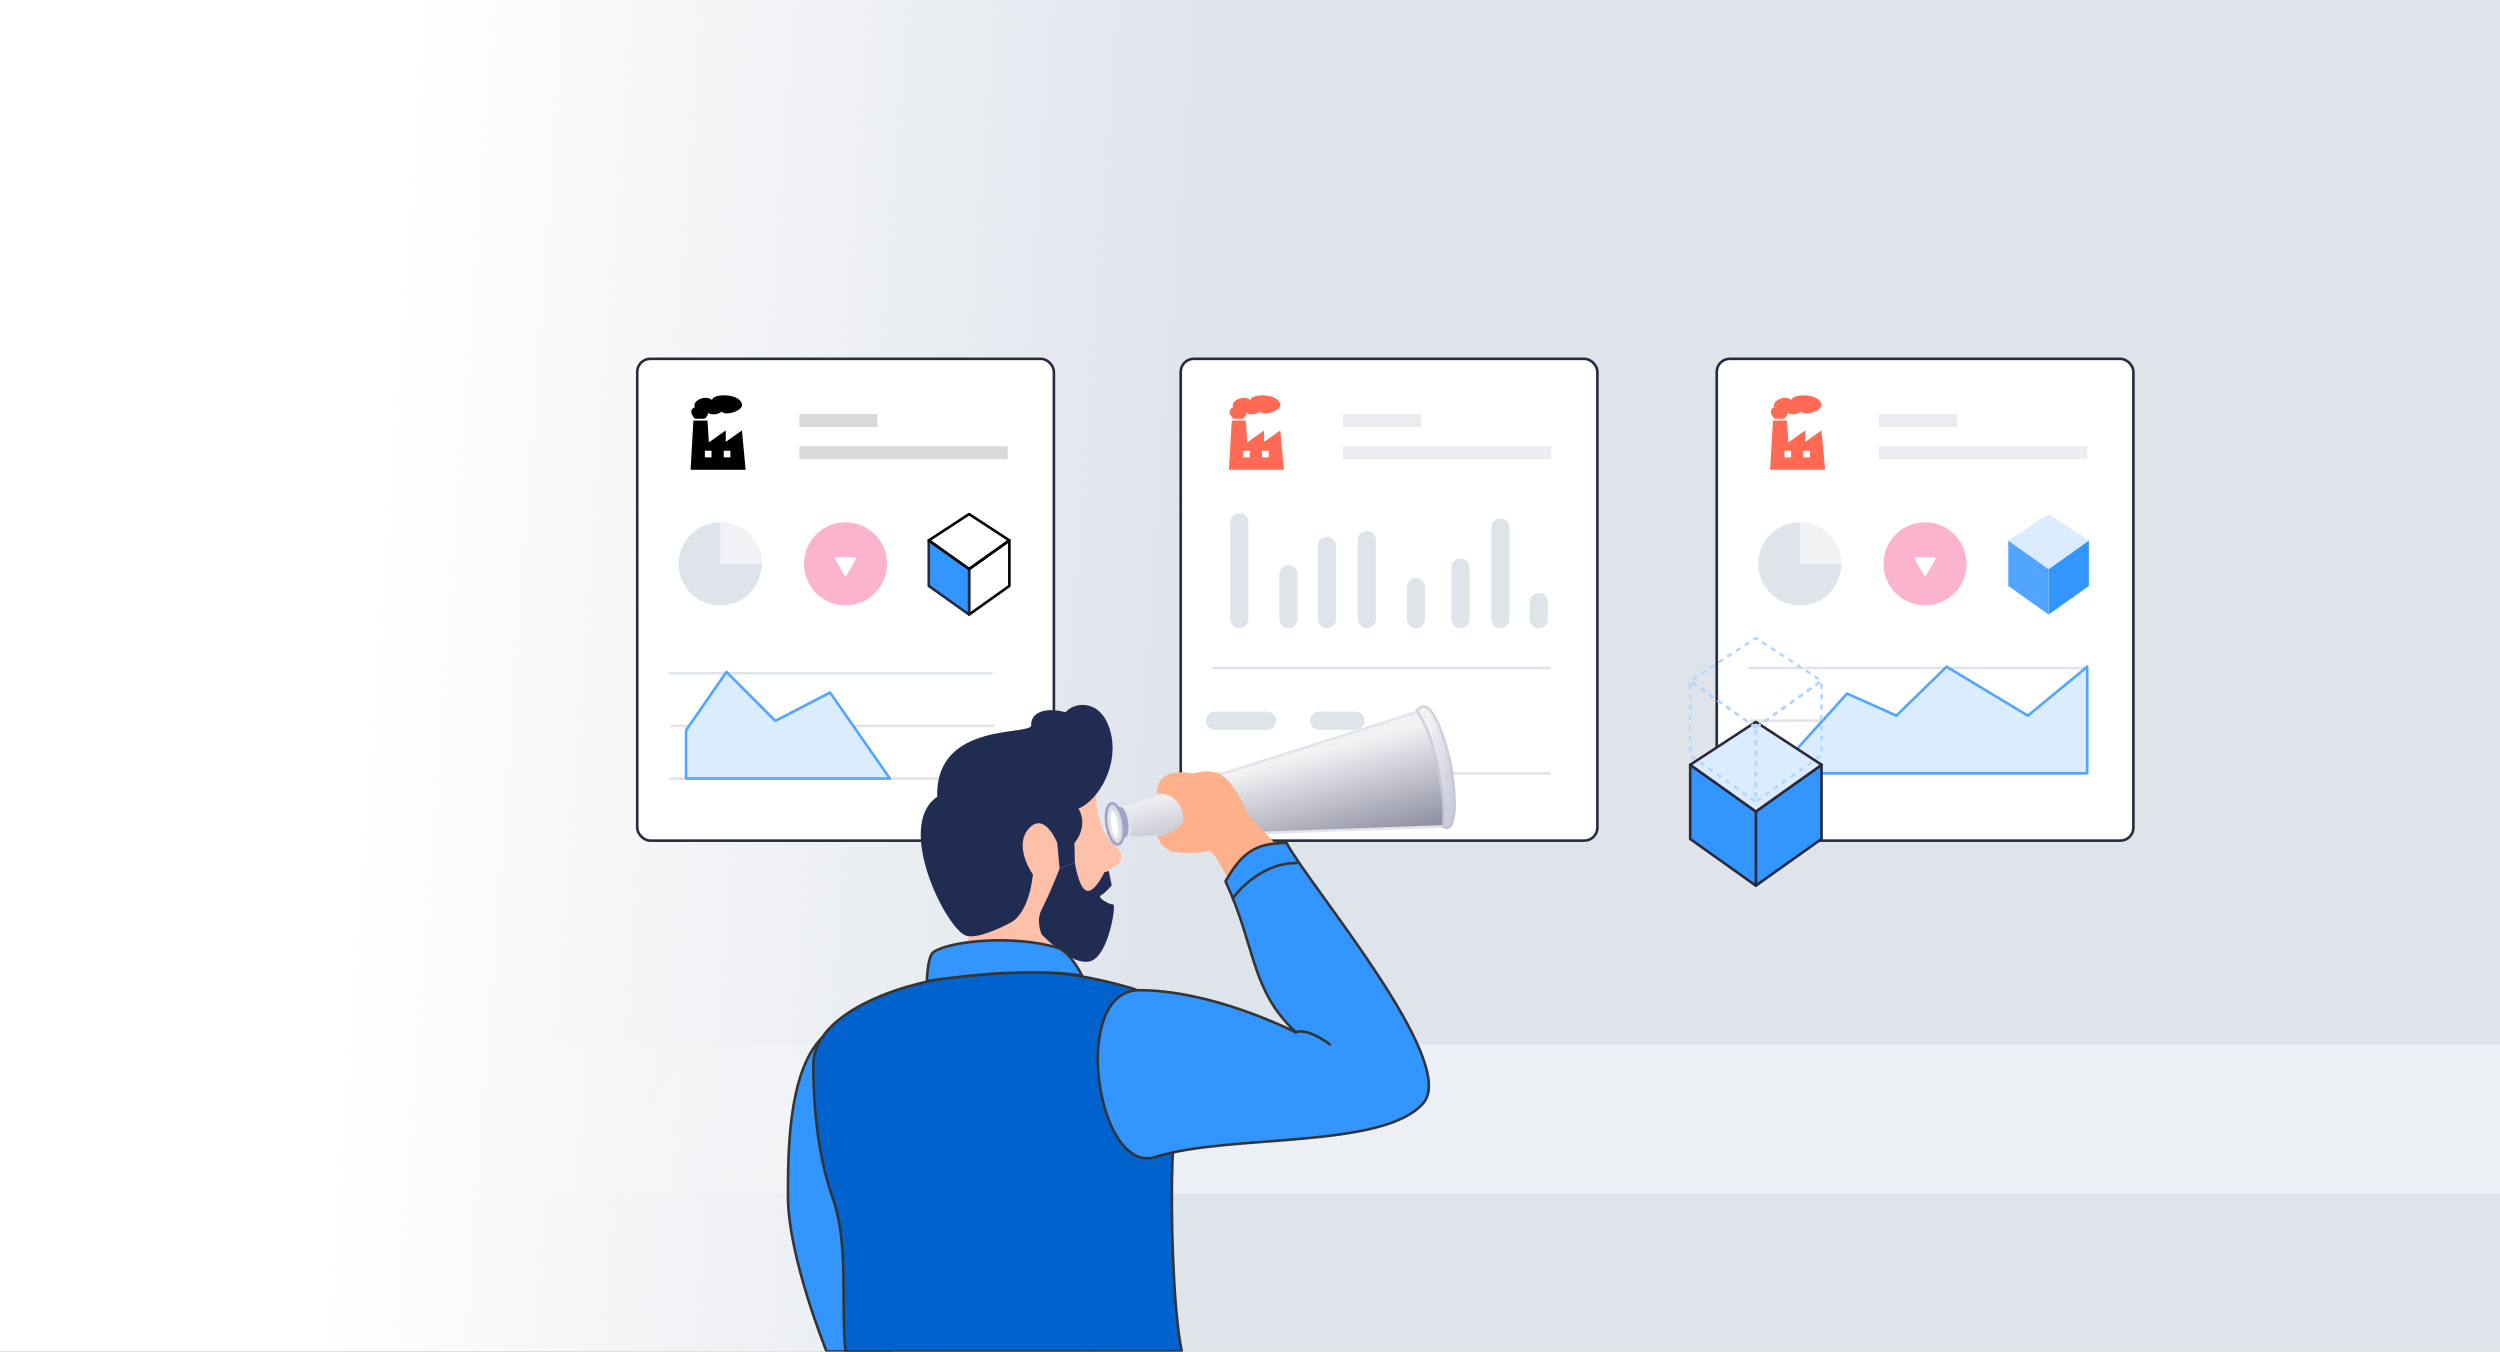 <svg width="960" height="519" viewBox="0 0 960 519" fill="none" xmlns="http://www.w3.org/2000/svg">
<rect x="0" y="0" width="960" height="519" fill="#808080" stroke="none"/>
<g clip-path="url(#clip0_1131_40889)">
<rect width="960" height="519" fill="white"/>
<rect x="54.964" width="905.036" height="519" fill="url(#paint0_linear_1131_40889)"/>
<rect x="54.964" y="401.027" width="905.036" height="57.575" fill="url(#paint1_linear_1131_40889)" fill-opacity="0.4"/>
<rect x="244.694" y="137.793" width="160" height="185" rx="5" fill="white" stroke="#28293D"/>
<path d="M284.896 165.282L278.687 169.68V165.282L272.207 169.871L271.668 161.502H266.268L265.188 180.4H286.327L284.896 165.282ZM273.225 175.639H270.675V173.088H273.225V175.639ZM280.469 175.639H277.918V173.088H280.469V175.639Z" fill="black"/>
<path d="M271.965 158.572C271.965 159.523 270.759 160.789 270.367 160.789C269.699 160.789 266.837 160.789 266.837 160.789C266.837 160.789 263.732 157.616 266.837 156.389C265.532 153.848 271.202 151.346 273.573 153.747C272.541 151.381 283.624 150.481 284.915 155.147C285.622 157.705 278.398 159.979 277.141 158.019C276.063 159.091 273.314 159.545 271.965 158.572Z" fill="black"/>
<rect x="306.966" y="159" width="30" height="5" fill="#D9D9D9"/>
<rect x="306.966" y="171.33" width="80" height="5" fill="#D9D9D9"/>
<circle cx="276.562" cy="216.52" r="15.955" fill="#DFE4EB"/>
<path d="M292.517 216.52C292.517 214.425 292.104 212.35 291.302 210.414C290.501 208.478 289.325 206.719 287.844 205.238C286.362 203.756 284.603 202.581 282.667 201.779C280.732 200.977 278.657 200.564 276.562 200.564L276.562 216.52H292.517Z" fill="#F1F2F6"/>
<circle cx="324.694" cy="216.52" r="15.955" fill="#FCB4CE"/>
<path d="M324.261 220.844C324.453 221.177 324.934 221.177 325.127 220.844L328.654 214.734C328.847 214.401 328.606 213.984 328.221 213.984H321.167C320.782 213.984 320.541 214.401 320.734 214.734L324.261 220.844Z" fill="white"/>
<path d="M372.117 218.521L387.59 207.521V224.995L372.117 235.995V218.521Z" stroke="black" stroke-linejoin="round"/>
<path d="M372.117 218.521L356.643 207.521V224.995L372.117 235.995V218.521Z" fill="#3395FF" stroke="#28293D" stroke-linejoin="round"/>
<path d="M372.117 218.521L356.644 207.521L372.117 197.414L387.615 207.521L372.117 218.521Z" stroke="black" stroke-linejoin="round"/>
<path d="M257.205 258.529L380.783 258.529" stroke="#DFE4EB" stroke-linecap="round" stroke-linejoin="round"/>
<path d="M257.832 278.734L381.41 278.734" stroke="#DFE4EB" stroke-linecap="round" stroke-linejoin="round"/>
<path d="M257.205 298.941L380.783 298.941" stroke="#DFE4EB" stroke-linecap="round" stroke-linejoin="round"/>
<path d="M278.959 258.014L263.444 280.427V298.941H341.71L318.733 265.912L297.712 276.816L278.959 258.014Z" fill="#DBECFF" stroke="#51A4FF" stroke-linecap="round" stroke-linejoin="round"/>
<rect x="453.399" y="137.793" width="160" height="185" rx="5" fill="white" stroke="#28293D"/>
<path d="M475.891 200.572L475.891 237.729" stroke="#DFE4EB" stroke-width="7" stroke-linecap="round" stroke-linejoin="round"/>
<path d="M494.766 220.531L494.766 237.729" stroke="#DFE4EB" stroke-width="7" stroke-linecap="round" stroke-linejoin="round"/>
<path d="M509.511 209.617L509.511 237.73" stroke="#DFE4EB" stroke-width="7" stroke-linecap="round" stroke-linejoin="round"/>
<path d="M524.847 207.422L524.847 237.73" stroke="#DFE4EB" stroke-width="7" stroke-linecap="round" stroke-linejoin="round"/>
<path d="M543.721 225.441L543.721 237.73" stroke="#DFE4EB" stroke-width="7" stroke-linecap="round" stroke-linejoin="round"/>
<path d="M560.826 217.971L560.826 237.73" stroke="#DFE4EB" stroke-width="7" stroke-linecap="round" stroke-linejoin="round"/>
<path d="M576.161 202.615L576.161 237.729" stroke="#DFE4EB" stroke-width="7" stroke-linecap="round" stroke-linejoin="round"/>
<path d="M590.907 231.207L590.907 237.729" stroke="#DFE4EB" stroke-width="7" stroke-linecap="round" stroke-linejoin="round"/>
<path d="M491.617 165.282L485.408 169.68V165.282L478.929 169.871L478.389 161.502H472.99L471.91 180.4H493.048L491.617 165.282ZM479.946 175.639H477.396V173.088H479.946V175.639ZM487.19 175.639H484.639V173.088H487.19V175.639Z" fill="#FF6A55"/>
<path d="M478.687 158.572C478.687 159.523 477.481 160.789 477.088 160.789C476.42 160.789 473.558 160.789 473.558 160.789C473.558 160.789 470.454 157.616 473.558 156.389C472.254 153.848 477.924 151.346 480.295 153.747C479.262 151.381 490.346 150.481 491.636 155.147C492.344 157.705 485.119 159.979 483.863 158.019C482.785 159.091 480.035 159.545 478.687 158.572Z" fill="#FF6A55"/>
<rect x="515.671" y="159" width="30" height="5" fill="#EBEBF0"/>
<rect x="515.671" y="171.33" width="80" height="5" fill="#EBEBF0"/>
<path d="M465.91 256.529L595.001 256.529" stroke="#DFE4EB" stroke-linecap="round" stroke-linejoin="round"/>
<path d="M466.565 276.734L486.565 276.734" stroke="#DFE4EB" stroke-width="7" stroke-linecap="round" stroke-linejoin="round"/>
<path d="M506.565 276.734L520.565 276.734" stroke="#DFE4EB" stroke-width="7" stroke-linecap="round" stroke-linejoin="round"/>
<path d="M465.91 296.941L595.001 296.941" stroke="#DFE4EB" stroke-linecap="round" stroke-linejoin="round"/>
<rect x="659.232" y="137.793" width="160" height="185" rx="5" fill="white" stroke="#28293D"/>
<path d="M699.434 165.282L693.225 169.68V165.282L686.746 169.871L686.206 161.502H680.807L679.727 180.4H700.865L699.434 165.282ZM687.763 175.639H685.213V173.088H687.763V175.639ZM695.007 175.639H692.456V173.088H695.007V175.639Z" fill="#FF6A55"/>
<path d="M686.504 158.572C686.504 159.523 685.297 160.789 684.905 160.789C684.237 160.789 681.375 160.789 681.375 160.789C681.375 160.789 678.27 157.616 681.375 156.389C680.071 153.848 685.741 151.346 688.112 153.747C687.079 151.381 698.163 150.481 699.453 155.147C700.161 157.705 692.936 159.979 691.68 158.019C690.602 159.091 687.852 159.545 686.504 158.572Z" fill="#FF6A55"/>
<rect x="721.505" y="159" width="30" height="5" fill="#EBEBF0"/>
<rect x="721.505" y="171.33" width="80" height="5" fill="#EBEBF0"/>
<circle cx="691.1" cy="216.52" r="15.955" fill="#DFE4EB"/>
<path d="M707.056 216.52C707.056 214.425 706.643 212.35 705.841 210.414C705.039 208.478 703.864 206.719 702.382 205.238C700.901 203.756 699.142 202.581 697.206 201.779C695.27 200.977 693.195 200.564 691.1 200.564L691.1 216.52H707.056Z" fill="#F2F2F5"/>
<circle cx="739.232" cy="216.52" r="15.955" fill="#FCB4CE"/>
<path d="M738.799 220.844C738.992 221.177 739.473 221.177 739.665 220.844L743.193 214.734C743.385 214.401 743.145 213.984 742.76 213.984H735.705C735.32 213.984 735.08 214.401 735.272 214.734L738.799 220.844Z" fill="white"/>
<path d="M786.655 218.521L802.129 207.521V224.995L786.655 235.995V218.521Z" fill="#3395FF"/>
<path d="M786.655 218.521L771.182 207.521V224.995L786.655 235.995V218.521Z" fill="#51A4FF"/>
<path d="M786.656 218.521L771.182 207.521L786.656 197.414L802.153 207.521L786.656 218.521Z" fill="#DBECFF"/>
<path d="M671.744 256.529L800.835 256.529" stroke="#DFE4EB" stroke-linecap="round" stroke-linejoin="round"/>
<path d="M672.399 276.734L801.49 276.734" stroke="#DFE4EB" stroke-linecap="round" stroke-linejoin="round"/>
<path d="M671.744 296.941L800.835 296.941" stroke="#DFE4EB" stroke-linecap="round" stroke-linejoin="round"/>
<path d="M709.273 266.327L681.573 296.941H697.983H801.49V256.014L778.699 274.816L747.492 256.014L728.207 274.816L709.273 266.327Z" fill="#DBECFF" stroke="#51A4FF" stroke-linecap="round" stroke-linejoin="round"/>
<path d="M674.243 311.614L699.462 293.686V322.164L674.243 340.092V311.614Z" fill="#3395FF" stroke="#28293D" stroke-linejoin="round"/>
<path d="M674.243 311.614L649.024 293.686V322.164L674.243 340.092V311.614Z" fill="#3395FF" stroke="#28293D" stroke-linejoin="round"/>
<path d="M674.243 311.613L649.024 293.685L674.243 277.213L699.502 293.685L674.243 311.613Z" fill="#DBECFF" stroke="#28293D" stroke-linejoin="round"/>
<path d="M674.243 279.395L699.462 261.467V289.945L674.243 307.874V279.395Z" stroke="#B2D6FE" stroke-linejoin="round" stroke-dasharray="2 2"/>
<path d="M674.243 279.395L649.024 261.467V289.945L674.243 307.874V279.395Z" stroke="#B2D6FE" stroke-linejoin="round" stroke-dasharray="2 2"/>
<path d="M674.243 279.395L649.024 261.467L674.243 244.994L699.502 261.466L674.243 279.395Z" stroke="#B2D6FE" stroke-linejoin="round" stroke-dasharray="2 2"/>
<path d="M315.371 398.756C327.487 393.91 341.819 518.947 341.819 518.947H317.4C317.4 518.947 302.576 482.504 302.577 459.4C302.577 442.905 302.577 412.084 315.371 398.756Z" fill="#3395FF" stroke="#343434" stroke-linecap="round" stroke-linejoin="round"/>
<path fill-rule="evenodd" clip-rule="evenodd" d="M374.747 345.502L367.181 383.256C367.181 383.256 401.765 378.801 410.163 378.133C418.561 377.465 406.967 360.398 406.967 360.398C406.967 360.398 415.891 361.676 417.471 356.696C419.051 351.717 424.528 334.455 424.528 334.455C424.528 334.455 435.814 331.161 427.745 324.314C419.677 317.468 420.881 301.279 420.881 301.279C420.881 301.279 413.581 285.17 406.647 286.75C399.714 288.33 365.055 297.6 369.227 314.703C373.4 331.806 374.747 345.502 374.747 345.502Z" fill="#FFC0A9"/>
<path fill-rule="evenodd" clip-rule="evenodd" d="M406.883 333.548L412.756 331.292L412.572 323.745C412.572 323.745 418.13 317.644 414.187 310.526C422.241 306.959 429.973 293.187 426.289 280.514C422.605 267.84 412.069 269.715 409.223 273.508C400.238 271.117 395.703 274.34 395.977 278.489C396.25 282.638 359.009 276.749 359.886 305.989C343.44 317.076 363.405 356.896 370.985 359.301C374.923 360.551 383.487 356.783 388.153 354.235C395.506 350.222 396.63 335.789 396.63 335.789C396.63 335.789 388.953 324.994 395.047 318.184C401.142 311.374 405.994 323.701 405.994 323.701L406.883 333.548Z" fill="#202C52"/>
<path fill-rule="evenodd" clip-rule="evenodd" d="M406.883 333.548L412.756 331.293C412.756 331.293 414.167 341.036 417.264 342.018C420.36 343.001 424.109 334.895 424.109 334.895L425.76 334.43L426.894 339.932C426.894 339.932 424.595 342.836 422.795 343.773C420.995 344.711 426.29 347.488 427.489 347.32C428.688 347.152 425.82 367.055 418.652 369.113C411.483 371.171 400.043 358.845 400.043 358.845C400.043 358.845 397.617 353.809 400.043 349.14C403.176 343.111 406.883 333.548 406.883 333.548Z" fill="#202C52"/>
<path d="M319.745 459.987C326.009 477.647 322.814 499.805 324.66 519.002H453.811C450.425 502.733 449.483 465.315 450.222 445.793C450.96 426.27 457.337 385.995 434.156 379.351C403.557 370.581 390.063 373.336 369.382 374.898C348.701 376.459 312.3 388.255 312.3 408.904C312.3 421.709 313.481 442.327 319.745 459.987Z" fill="#0062CC" stroke="#343434" stroke-linecap="round" stroke-linejoin="round"/>
<path d="M430.707 309.38L544.356 273.314C544.356 273.314 548.317 272.192 553.791 297.408C556.982 312.102 554.333 317.358 554.333 317.358L433.093 321.712C433.093 321.712 429.479 318.857 428.935 316.223C428.376 313.52 430.707 309.38 430.707 309.38Z" fill="url(#paint2_linear_1131_40889)" stroke="#E3E4EB"/>
<path d="M556.341 290.306C558.666 299.674 560.712 321.231 554.085 317.436C555.609 310.44 551.86 283.325 544.051 273.069C548.917 266.103 554.153 281.493 556.341 290.306Z" fill="url(#paint3_linear_1131_40889)" stroke="url(#paint4_linear_1131_40889)"/>
<ellipse cx="431.108" cy="315.77" rx="2.613" ry="6.44" transform="rotate(-9.161 431.108 315.77)" fill="#A0A2CA" stroke="#E3E4EB"/>
<ellipse cx="428.131" cy="316.37" rx="3.243" ry="7.992" transform="rotate(-9.161 428.131 316.37)" fill="#D9D9D9" stroke="#A0A2CA"/>
<ellipse cx="427.961" cy="316.656" rx="1.714" ry="5.702" transform="rotate(-9.161 427.961 316.656)" fill="white" stroke="#E3E4EB"/>
<path d="M492.41 326.806L479.601 313.195C479.601 313.195 473.684 299.215 468.011 297.125C462.331 295.033 459.64 297.168 457.364 296.9C455.086 296.628 444.259 294.741 444.259 304.691C455.173 304.691 454.433 315.386 454.433 315.386C454.433 315.386 451.307 320.928 444.259 320.928C445.934 324.423 446.258 324.886 449.431 326.806C450.809 327.639 461.503 327.776 463.937 326.806C466.371 325.835 471.383 338.749 475.086 342.297C477.27 344.389 486.481 338.461 492.41 326.806Z" fill="#FEB08A"/>
<path d="M358.485 365.574C365.04 361.151 389.484 358.99 405.89 363.879C411.125 365.44 415.551 374.762 415.551 374.762C415.551 374.762 408.129 372.679 384.667 373.692C373.9 374.157 355.923 376.688 355.923 376.688C355.923 376.688 356.111 367.176 358.485 365.574Z" fill="#3395FF" stroke="#343434" stroke-linecap="round" stroke-linejoin="round"/>
<path d="M443.698 444.272C421.166 451.437 410.611 380.233 437.525 380.233C453.031 380.233 474.229 385.179 497.707 396.436C480.15 380.233 482.321 363.643 470.597 338.457C476.886 327.301 482.311 323.693 494.046 323.693C503.106 340.645 560.226 407.593 546.588 423.568C531.39 441.372 471.72 435.362 443.698 444.272Z" fill="#3395FF" stroke="#343434" stroke-linecap="round" stroke-linejoin="round"/>
<path d="M497.37 396.43C497.37 396.43 501.201 394.131 510.653 401.028" stroke="#343434" stroke-linecap="round" stroke-linejoin="round"/>
<path d="M473.632 344.66C473.632 344.66 483.085 331.381 497.82 331.381" stroke="#343434" stroke-linecap="round" stroke-linejoin="round"/>
</g>
<defs>
<linearGradient id="paint0_linear_1131_40889" x1="449.048" y1="363.62" x2="133.603" y2="340.425" gradientUnits="userSpaceOnUse">
<stop stop-color="#DFE4EB"/>
<stop offset="1" stop-color="#DFE4EB" stop-opacity="0"/>
</linearGradient>
<linearGradient id="paint1_linear_1131_40889" x1="449.048" y1="441.366" x2="228.7" y2="295.316" gradientUnits="userSpaceOnUse">
<stop stop-color="white"/>
<stop offset="1" stop-color="white" stop-opacity="0"/>
</linearGradient>
<linearGradient id="paint2_linear_1131_40889" x1="472.697" y1="297.509" x2="484.072" y2="340.417" gradientUnits="userSpaceOnUse">
<stop stop-color="#F2F2F5"/>
<stop offset="1" stop-color="#808297"/>
</linearGradient>
<linearGradient id="paint3_linear_1131_40889" x1="549.089" y1="273.739" x2="564.783" y2="276.481" gradientUnits="userSpaceOnUse">
<stop stop-color="#F2F2F5"/>
<stop offset="1" stop-color="#C7C8D9"/>
</linearGradient>
<linearGradient id="paint4_linear_1131_40889" x1="547.912" y1="270.989" x2="557.877" y2="317.411" gradientUnits="userSpaceOnUse">
<stop stop-color="#D1D3DD"/>
<stop offset="1" stop-color="#C1C4D8"/>
</linearGradient>
<clipPath id="clip0_1131_40889">
<rect width="960" height="519" fill="white"/>
</clipPath>
</defs>
</svg>
